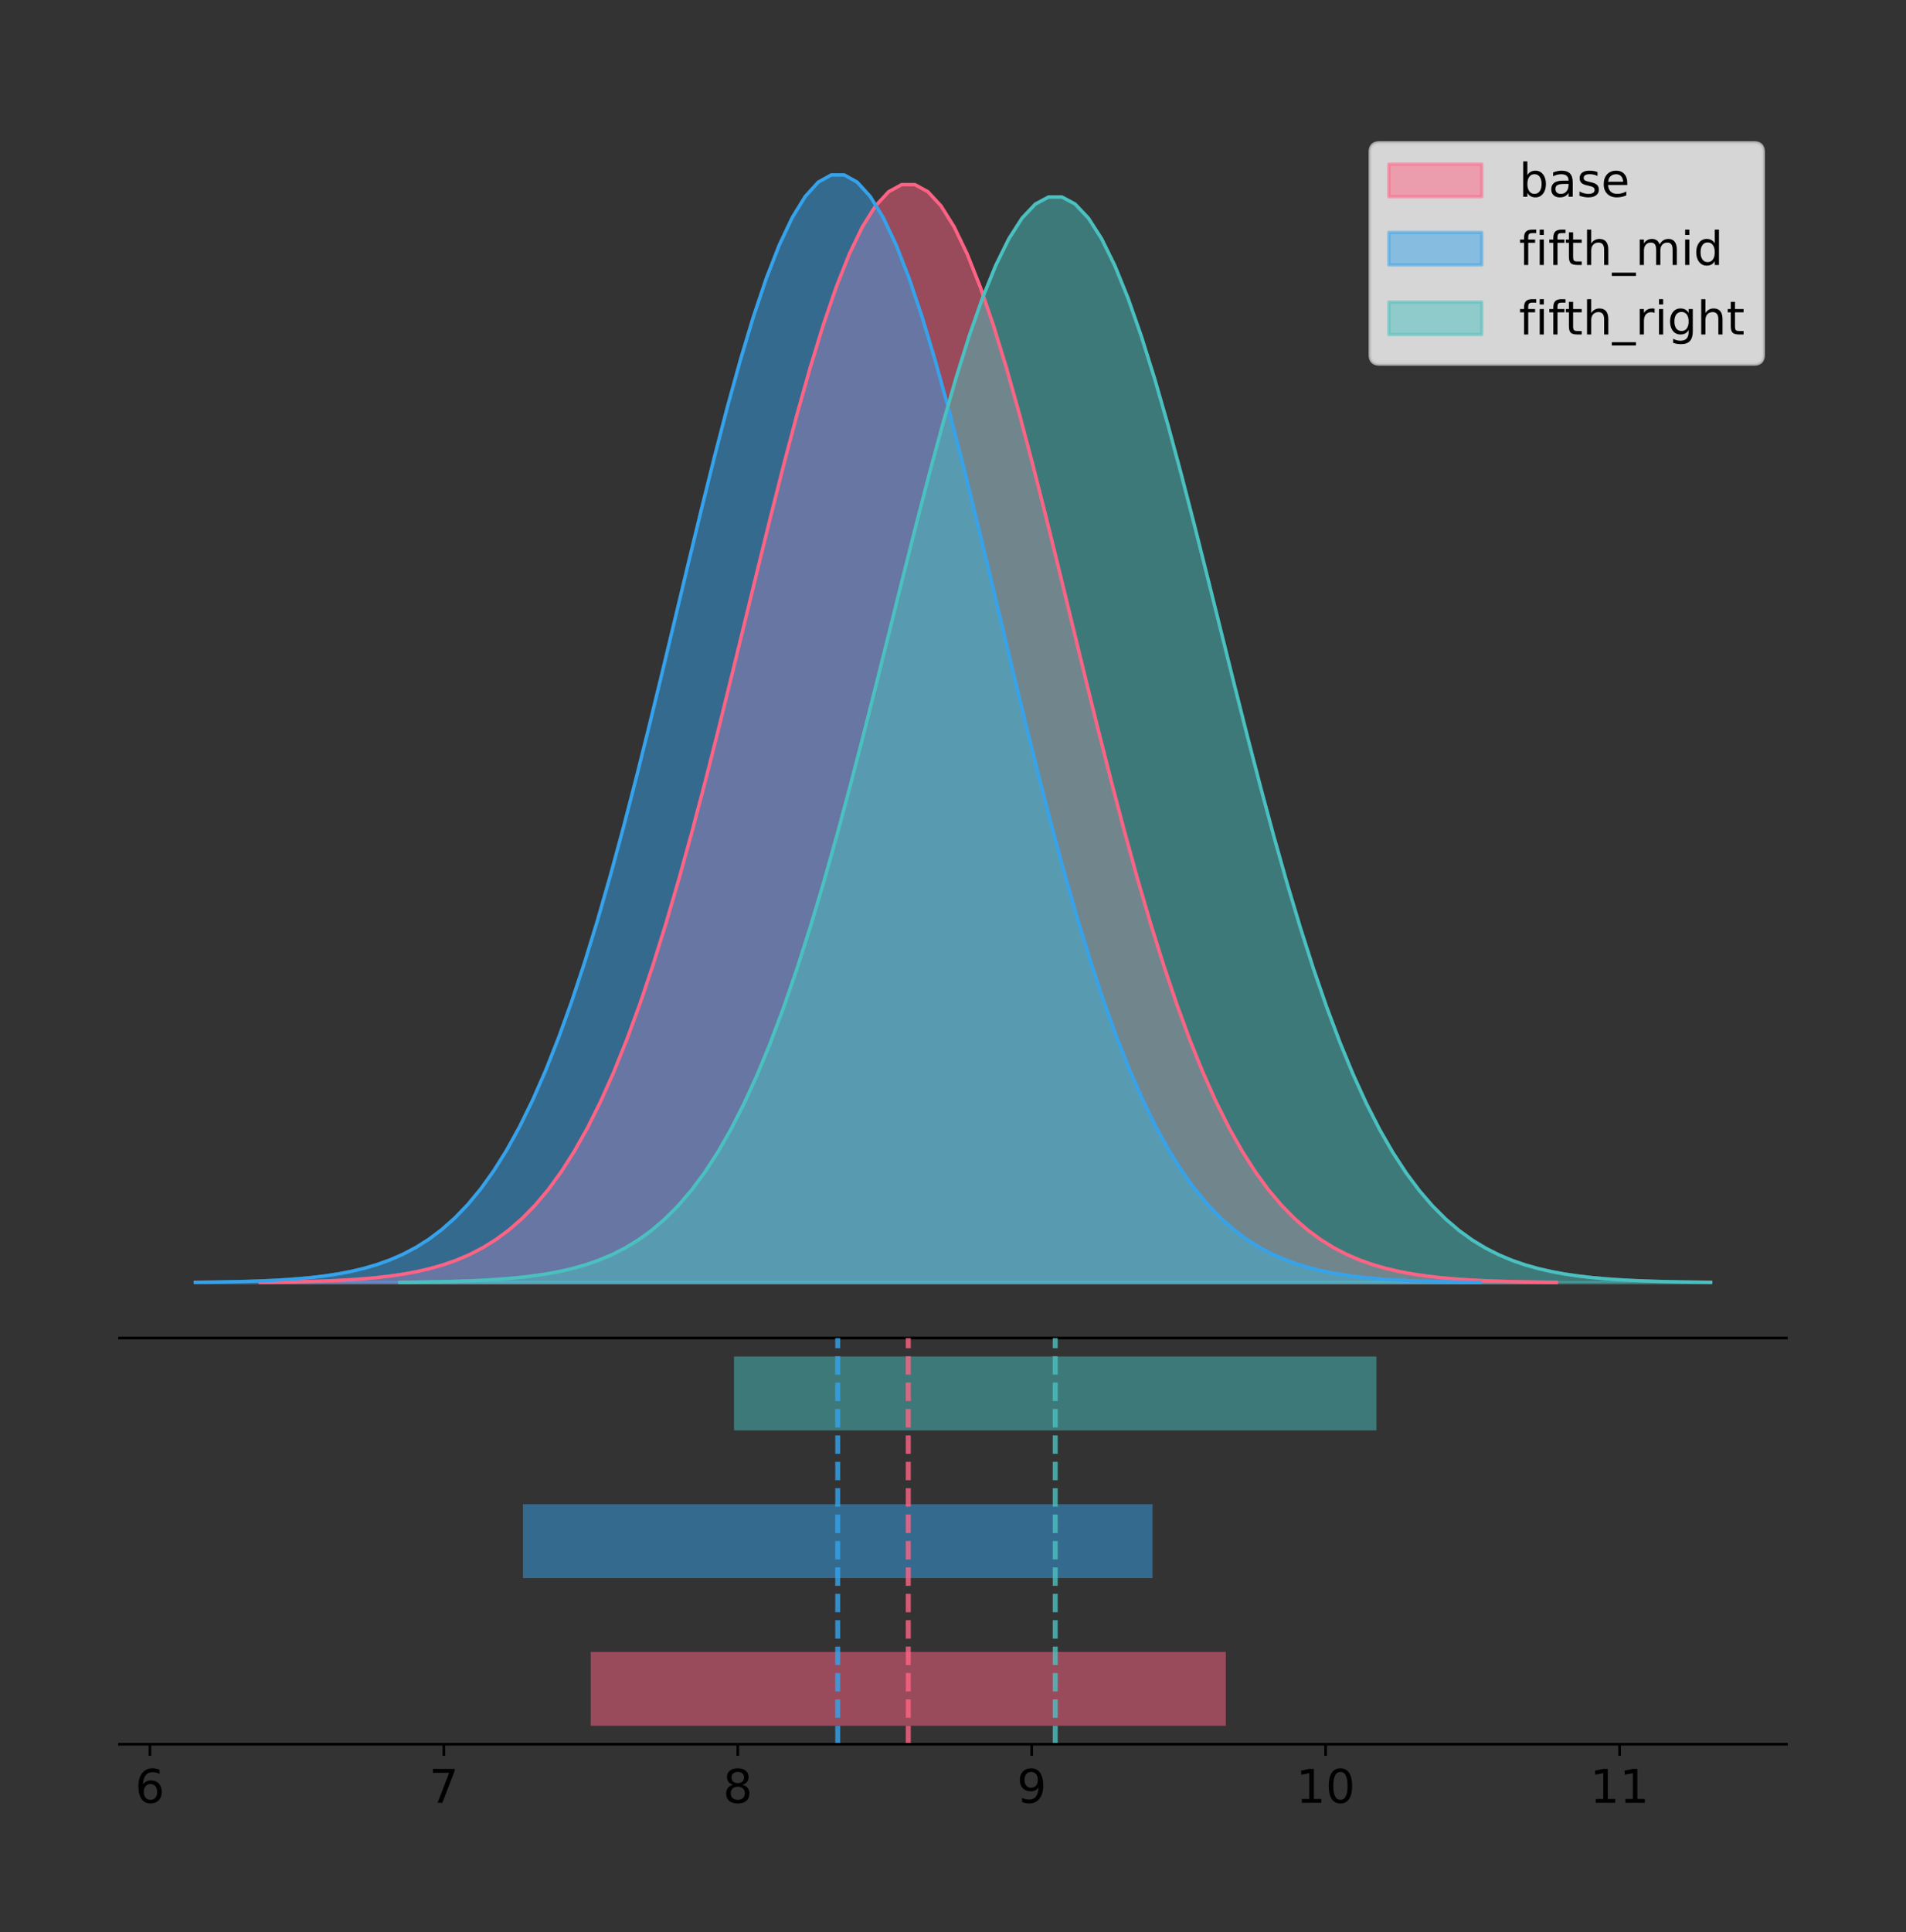 <?xml version="1.0" encoding="utf-8" standalone="no"?>
<!DOCTYPE svg PUBLIC "-//W3C//DTD SVG 1.1//EN"
  "http://www.w3.org/Graphics/SVG/1.1/DTD/svg11.dtd">
<!-- Created with matplotlib (https://matplotlib.org/) -->
<svg height="581.789pt" version="1.1" viewBox="0 0 574.2 581.789" width="574.2pt" xmlns="http://www.w3.org/2000/svg" xmlns:xlink="http://www.w3.org/1999/xlink">
 <rect x="0" y="0" width="574.2" height="581.789" fill="#333333" stroke="none"/>
 <defs>
  <style type="text/css">
*{stroke-linecap:butt;stroke-linejoin:round;}
  </style>
 </defs>
 <g id="figure_1">
  <g id="patch_1">
   <path d="M 0 581.789 
L 574.2 581.789 
L 574.2 0 
L 0 0 
z
" style="fill:none;"/>
  </g>
  <g id="axes_1">
   <g id="patch_2">
    <path d="M 36 402.93 
L 538.2 402.93 
L 538.2 36 
L 36 36 
z
" style="fill:none;"/>
   </g>
   <g id="PolyCollection_1">
    <defs>
     <path d="M 78.378 -195.538 
L 78.378 -195.649 
L 82.322 -195.691 
L 86.266 -195.747 
L 90.211 -195.822 
L 94.155 -195.922 
L 98.099 -196.053 
L 102.044 -196.224 
L 105.988 -196.447 
L 109.933 -196.734 
L 113.877 -197.101 
L 117.821 -197.567 
L 121.766 -198.156 
L 125.71 -198.893 
L 129.654 -199.81 
L 133.599 -200.943 
L 137.543 -202.33 
L 141.487 -204.019 
L 145.432 -206.058 
L 149.376 -208.503 
L 153.321 -211.412 
L 157.265 -214.847 
L 161.209 -218.873 
L 165.154 -223.554 
L 169.098 -228.956 
L 173.042 -235.14 
L 176.987 -242.162 
L 180.931 -250.073 
L 184.875 -258.911 
L 188.82 -268.701 
L 192.764 -279.454 
L 196.709 -291.162 
L 200.653 -303.793 
L 204.597 -317.295 
L 208.542 -331.59 
L 212.486 -346.574 
L 216.43 -362.116 
L 220.375 -378.063 
L 224.319 -394.234 
L 228.263 -410.429 
L 232.208 -426.433 
L 236.152 -442.013 
L 240.097 -456.933 
L 244.041 -470.951 
L 247.985 -483.832 
L 251.93 -495.351 
L 255.874 -505.302 
L 259.818 -513.499 
L 263.763 -519.79 
L 267.707 -524.052 
L 271.651 -526.204 
L 275.596 -526.204 
L 279.54 -524.052 
L 283.485 -519.79 
L 287.429 -513.499 
L 291.373 -505.302 
L 295.318 -495.351 
L 299.262 -483.832 
L 303.206 -470.951 
L 307.151 -456.933 
L 311.095 -442.013 
L 315.039 -426.433 
L 318.984 -410.429 
L 322.928 -394.234 
L 326.873 -378.063 
L 330.817 -362.116 
L 334.761 -346.574 
L 338.706 -331.59 
L 342.65 -317.295 
L 346.594 -303.793 
L 350.539 -291.162 
L 354.483 -279.454 
L 358.427 -268.701 
L 362.372 -258.911 
L 366.316 -250.073 
L 370.261 -242.162 
L 374.205 -235.14 
L 378.149 -228.956 
L 382.094 -223.554 
L 386.038 -218.873 
L 389.982 -214.847 
L 393.927 -211.412 
L 397.871 -208.503 
L 401.815 -206.058 
L 405.76 -204.019 
L 409.704 -202.33 
L 413.649 -200.943 
L 417.593 -199.81 
L 421.537 -198.893 
L 425.482 -198.156 
L 429.426 -197.567 
L 433.37 -197.101 
L 437.315 -196.734 
L 441.259 -196.447 
L 445.203 -196.224 
L 449.148 -196.053 
L 453.092 -195.922 
L 457.037 -195.822 
L 460.981 -195.747 
L 464.925 -195.691 
L 468.87 -195.649 
L 468.87 -195.538 
L 468.87 -195.538 
L 464.925 -195.538 
L 460.981 -195.538 
L 457.037 -195.538 
L 453.092 -195.538 
L 449.148 -195.538 
L 445.203 -195.538 
L 441.259 -195.538 
L 437.315 -195.538 
L 433.37 -195.538 
L 429.426 -195.538 
L 425.482 -195.538 
L 421.537 -195.538 
L 417.593 -195.538 
L 413.649 -195.538 
L 409.704 -195.538 
L 405.76 -195.538 
L 401.815 -195.538 
L 397.871 -195.538 
L 393.927 -195.538 
L 389.982 -195.538 
L 386.038 -195.538 
L 382.094 -195.538 
L 378.149 -195.538 
L 374.205 -195.538 
L 370.261 -195.538 
L 366.316 -195.538 
L 362.372 -195.538 
L 358.427 -195.538 
L 354.483 -195.538 
L 350.539 -195.538 
L 346.594 -195.538 
L 342.65 -195.538 
L 338.706 -195.538 
L 334.761 -195.538 
L 330.817 -195.538 
L 326.873 -195.538 
L 322.928 -195.538 
L 318.984 -195.538 
L 315.039 -195.538 
L 311.095 -195.538 
L 307.151 -195.538 
L 303.206 -195.538 
L 299.262 -195.538 
L 295.318 -195.538 
L 291.373 -195.538 
L 287.429 -195.538 
L 283.485 -195.538 
L 279.54 -195.538 
L 275.596 -195.538 
L 271.651 -195.538 
L 267.707 -195.538 
L 263.763 -195.538 
L 259.818 -195.538 
L 255.874 -195.538 
L 251.93 -195.538 
L 247.985 -195.538 
L 244.041 -195.538 
L 240.097 -195.538 
L 236.152 -195.538 
L 232.208 -195.538 
L 228.263 -195.538 
L 224.319 -195.538 
L 220.375 -195.538 
L 216.43 -195.538 
L 212.486 -195.538 
L 208.542 -195.538 
L 204.597 -195.538 
L 200.653 -195.538 
L 196.709 -195.538 
L 192.764 -195.538 
L 188.82 -195.538 
L 184.875 -195.538 
L 180.931 -195.538 
L 176.987 -195.538 
L 173.042 -195.538 
L 169.098 -195.538 
L 165.154 -195.538 
L 161.209 -195.538 
L 157.265 -195.538 
L 153.321 -195.538 
L 149.376 -195.538 
L 145.432 -195.538 
L 141.487 -195.538 
L 137.543 -195.538 
L 133.599 -195.538 
L 129.654 -195.538 
L 125.71 -195.538 
L 121.766 -195.538 
L 117.821 -195.538 
L 113.877 -195.538 
L 109.933 -195.538 
L 105.988 -195.538 
L 102.044 -195.538 
L 98.099 -195.538 
L 94.155 -195.538 
L 90.211 -195.538 
L 86.266 -195.538 
L 82.322 -195.538 
L 78.378 -195.538 
z
" id="mff98fc9506" style="stroke:#ff6384;stroke-opacity:0.5;"/>
    </defs>
    <g clip-path="url(#pca74411982)">
     <use style="fill:#ff6384;fill-opacity:0.5;stroke:#ff6384;stroke-opacity:0.5;" x="0" xlink:href="#mff98fc9506" y="581.789"/>
    </g>
   </g>
   <g id="PolyCollection_2">
    <defs>
     <path d="M 58.827 -195.538 
L 58.827 -195.65 
L 62.737 -195.692 
L 66.647 -195.749 
L 70.557 -195.825 
L 74.467 -195.925 
L 78.377 -196.058 
L 82.287 -196.23 
L 86.197 -196.455 
L 90.107 -196.744 
L 94.017 -197.115 
L 97.927 -197.585 
L 101.837 -198.179 
L 105.747 -198.923 
L 109.657 -199.848 
L 113.567 -200.99 
L 117.477 -202.39 
L 121.387 -204.093 
L 125.297 -206.151 
L 129.207 -208.617 
L 133.117 -211.552 
L 137.027 -215.017 
L 140.937 -219.078 
L 144.847 -223.801 
L 148.757 -229.25 
L 152.667 -235.488 
L 156.577 -242.572 
L 160.487 -250.552 
L 164.397 -259.468 
L 168.307 -269.344 
L 172.217 -280.192 
L 176.127 -292.002 
L 180.037 -304.744 
L 183.947 -318.365 
L 187.857 -332.786 
L 191.767 -347.901 
L 195.677 -363.58 
L 199.587 -379.667 
L 203.497 -395.98 
L 207.407 -412.318 
L 211.317 -428.462 
L 215.227 -444.18 
L 219.137 -459.23 
L 223.047 -473.372 
L 226.957 -486.366 
L 230.867 -497.987 
L 234.777 -508.025 
L 238.687 -516.294 
L 242.597 -522.64 
L 246.507 -526.94 
L 250.417 -529.111 
L 254.327 -529.111 
L 258.237 -526.94 
L 262.147 -522.64 
L 266.057 -516.294 
L 269.967 -508.025 
L 273.877 -497.987 
L 277.787 -486.366 
L 281.697 -473.372 
L 285.607 -459.23 
L 289.517 -444.18 
L 293.427 -428.462 
L 297.337 -412.318 
L 301.247 -395.98 
L 305.157 -379.667 
L 309.067 -363.58 
L 312.977 -347.901 
L 316.887 -332.786 
L 320.797 -318.365 
L 324.707 -304.744 
L 328.617 -292.002 
L 332.527 -280.192 
L 336.437 -269.344 
L 340.347 -259.468 
L 344.257 -250.552 
L 348.167 -242.572 
L 352.077 -235.488 
L 355.987 -229.25 
L 359.897 -223.801 
L 363.807 -219.078 
L 367.717 -215.017 
L 371.627 -211.552 
L 375.537 -208.617 
L 379.447 -206.151 
L 383.357 -204.093 
L 387.267 -202.39 
L 391.177 -200.99 
L 395.087 -199.848 
L 398.997 -198.923 
L 402.907 -198.179 
L 406.817 -197.585 
L 410.727 -197.115 
L 414.637 -196.744 
L 418.547 -196.455 
L 422.457 -196.23 
L 426.367 -196.058 
L 430.277 -195.925 
L 434.187 -195.825 
L 438.097 -195.749 
L 442.007 -195.692 
L 445.917 -195.65 
L 445.917 -195.538 
L 445.917 -195.538 
L 442.007 -195.538 
L 438.097 -195.538 
L 434.187 -195.538 
L 430.277 -195.538 
L 426.367 -195.538 
L 422.457 -195.538 
L 418.547 -195.538 
L 414.637 -195.538 
L 410.727 -195.538 
L 406.817 -195.538 
L 402.907 -195.538 
L 398.997 -195.538 
L 395.087 -195.538 
L 391.177 -195.538 
L 387.267 -195.538 
L 383.357 -195.538 
L 379.447 -195.538 
L 375.537 -195.538 
L 371.627 -195.538 
L 367.717 -195.538 
L 363.807 -195.538 
L 359.897 -195.538 
L 355.987 -195.538 
L 352.077 -195.538 
L 348.167 -195.538 
L 344.257 -195.538 
L 340.347 -195.538 
L 336.437 -195.538 
L 332.527 -195.538 
L 328.617 -195.538 
L 324.707 -195.538 
L 320.797 -195.538 
L 316.887 -195.538 
L 312.977 -195.538 
L 309.067 -195.538 
L 305.157 -195.538 
L 301.247 -195.538 
L 297.337 -195.538 
L 293.427 -195.538 
L 289.517 -195.538 
L 285.607 -195.538 
L 281.697 -195.538 
L 277.787 -195.538 
L 273.877 -195.538 
L 269.967 -195.538 
L 266.057 -195.538 
L 262.147 -195.538 
L 258.237 -195.538 
L 254.327 -195.538 
L 250.417 -195.538 
L 246.507 -195.538 
L 242.597 -195.538 
L 238.687 -195.538 
L 234.777 -195.538 
L 230.867 -195.538 
L 226.957 -195.538 
L 223.047 -195.538 
L 219.137 -195.538 
L 215.227 -195.538 
L 211.317 -195.538 
L 207.407 -195.538 
L 203.497 -195.538 
L 199.587 -195.538 
L 195.677 -195.538 
L 191.767 -195.538 
L 187.857 -195.538 
L 183.947 -195.538 
L 180.037 -195.538 
L 176.127 -195.538 
L 172.217 -195.538 
L 168.307 -195.538 
L 164.397 -195.538 
L 160.487 -195.538 
L 156.577 -195.538 
L 152.667 -195.538 
L 148.757 -195.538 
L 144.847 -195.538 
L 140.937 -195.538 
L 137.027 -195.538 
L 133.117 -195.538 
L 129.207 -195.538 
L 125.297 -195.538 
L 121.387 -195.538 
L 117.477 -195.538 
L 113.567 -195.538 
L 109.657 -195.538 
L 105.747 -195.538 
L 101.837 -195.538 
L 97.927 -195.538 
L 94.017 -195.538 
L 90.107 -195.538 
L 86.197 -195.538 
L 82.287 -195.538 
L 78.377 -195.538 
L 74.467 -195.538 
L 70.557 -195.538 
L 66.647 -195.538 
L 62.737 -195.538 
L 58.827 -195.538 
z
" id="m3a71ff2c5d" style="stroke:#36a2eb;stroke-opacity:0.5;"/>
    </defs>
    <g clip-path="url(#pca74411982)">
     <use style="fill:#36a2eb;fill-opacity:0.5;stroke:#36a2eb;stroke-opacity:0.5;" x="0" xlink:href="#m3a71ff2c5d" y="581.789"/>
    </g>
   </g>
   <g id="PolyCollection_3">
    <defs>
     <path d="M 120.423 -195.538 
L 120.423 -195.648 
L 124.412 -195.689 
L 128.402 -195.745 
L 132.391 -195.819 
L 136.381 -195.918 
L 140.37 -196.047 
L 144.359 -196.217 
L 148.349 -196.437 
L 152.338 -196.72 
L 156.328 -197.083 
L 160.317 -197.545 
L 164.306 -198.126 
L 168.296 -198.855 
L 172.285 -199.762 
L 176.274 -200.882 
L 180.264 -202.254 
L 184.253 -203.923 
L 188.243 -205.939 
L 192.232 -208.357 
L 196.221 -211.233 
L 200.211 -214.629 
L 204.2 -218.61 
L 208.19 -223.238 
L 212.179 -228.579 
L 216.168 -234.693 
L 220.158 -241.636 
L 224.147 -249.458 
L 228.137 -258.195 
L 232.126 -267.875 
L 236.115 -278.507 
L 240.105 -290.082 
L 244.094 -302.571 
L 248.084 -315.921 
L 252.073 -330.054 
L 256.062 -344.869 
L 260.052 -360.236 
L 264.041 -376.002 
L 268.03 -391.991 
L 272.02 -408.004 
L 276.009 -423.827 
L 279.999 -439.231 
L 283.988 -453.982 
L 287.977 -467.842 
L 291.967 -480.578 
L 295.956 -491.967 
L 299.946 -501.806 
L 303.935 -509.911 
L 307.924 -516.13 
L 311.914 -520.344 
L 315.903 -522.472 
L 319.893 -522.472 
L 323.882 -520.344 
L 327.871 -516.13 
L 331.861 -509.911 
L 335.85 -501.806 
L 339.84 -491.967 
L 343.829 -480.578 
L 347.818 -467.842 
L 351.808 -453.982 
L 355.797 -439.231 
L 359.786 -423.827 
L 363.776 -408.004 
L 367.765 -391.991 
L 371.755 -376.002 
L 375.744 -360.236 
L 379.733 -344.869 
L 383.723 -330.054 
L 387.712 -315.921 
L 391.702 -302.571 
L 395.691 -290.082 
L 399.68 -278.507 
L 403.67 -267.875 
L 407.659 -258.195 
L 411.649 -249.458 
L 415.638 -241.636 
L 419.627 -234.693 
L 423.617 -228.579 
L 427.606 -223.238 
L 431.596 -218.61 
L 435.585 -214.629 
L 439.574 -211.233 
L 443.564 -208.357 
L 447.553 -205.939 
L 451.542 -203.923 
L 455.532 -202.254 
L 459.521 -200.882 
L 463.511 -199.762 
L 467.5 -198.855 
L 471.489 -198.126 
L 475.479 -197.545 
L 479.468 -197.083 
L 483.458 -196.72 
L 487.447 -196.437 
L 491.436 -196.217 
L 495.426 -196.047 
L 499.415 -195.918 
L 503.405 -195.819 
L 507.394 -195.745 
L 511.383 -195.689 
L 515.373 -195.648 
L 515.373 -195.538 
L 515.373 -195.538 
L 511.383 -195.538 
L 507.394 -195.538 
L 503.405 -195.538 
L 499.415 -195.538 
L 495.426 -195.538 
L 491.436 -195.538 
L 487.447 -195.538 
L 483.458 -195.538 
L 479.468 -195.538 
L 475.479 -195.538 
L 471.489 -195.538 
L 467.5 -195.538 
L 463.511 -195.538 
L 459.521 -195.538 
L 455.532 -195.538 
L 451.542 -195.538 
L 447.553 -195.538 
L 443.564 -195.538 
L 439.574 -195.538 
L 435.585 -195.538 
L 431.596 -195.538 
L 427.606 -195.538 
L 423.617 -195.538 
L 419.627 -195.538 
L 415.638 -195.538 
L 411.649 -195.538 
L 407.659 -195.538 
L 403.67 -195.538 
L 399.68 -195.538 
L 395.691 -195.538 
L 391.702 -195.538 
L 387.712 -195.538 
L 383.723 -195.538 
L 379.733 -195.538 
L 375.744 -195.538 
L 371.755 -195.538 
L 367.765 -195.538 
L 363.776 -195.538 
L 359.786 -195.538 
L 355.797 -195.538 
L 351.808 -195.538 
L 347.818 -195.538 
L 343.829 -195.538 
L 339.84 -195.538 
L 335.85 -195.538 
L 331.861 -195.538 
L 327.871 -195.538 
L 323.882 -195.538 
L 319.893 -195.538 
L 315.903 -195.538 
L 311.914 -195.538 
L 307.924 -195.538 
L 303.935 -195.538 
L 299.946 -195.538 
L 295.956 -195.538 
L 291.967 -195.538 
L 287.977 -195.538 
L 283.988 -195.538 
L 279.999 -195.538 
L 276.009 -195.538 
L 272.02 -195.538 
L 268.03 -195.538 
L 264.041 -195.538 
L 260.052 -195.538 
L 256.062 -195.538 
L 252.073 -195.538 
L 248.084 -195.538 
L 244.094 -195.538 
L 240.105 -195.538 
L 236.115 -195.538 
L 232.126 -195.538 
L 228.137 -195.538 
L 224.147 -195.538 
L 220.158 -195.538 
L 216.168 -195.538 
L 212.179 -195.538 
L 208.19 -195.538 
L 204.2 -195.538 
L 200.211 -195.538 
L 196.221 -195.538 
L 192.232 -195.538 
L 188.243 -195.538 
L 184.253 -195.538 
L 180.264 -195.538 
L 176.274 -195.538 
L 172.285 -195.538 
L 168.296 -195.538 
L 164.306 -195.538 
L 160.317 -195.538 
L 156.328 -195.538 
L 152.338 -195.538 
L 148.349 -195.538 
L 144.359 -195.538 
L 140.37 -195.538 
L 136.381 -195.538 
L 132.391 -195.538 
L 128.402 -195.538 
L 124.412 -195.538 
L 120.423 -195.538 
z
" id="ma38d386763" style="stroke:#4bc0c0;stroke-opacity:0.5;"/>
    </defs>
    <g clip-path="url(#pca74411982)">
     <use style="fill:#4bc0c0;fill-opacity:0.5;stroke:#4bc0c0;stroke-opacity:0.5;" x="0" xlink:href="#ma38d386763" y="581.789"/>
    </g>
   </g>
   <g id="line2d_1">
    <path clip-path="url(#pca74411982)" d="M 78.378 386.14 
L 82.322 386.098 
L 86.266 386.042 
L 90.211 385.967 
L 94.155 385.867 
L 98.099 385.736 
L 102.044 385.565 
L 105.988 385.342 
L 109.933 385.056 
L 113.877 384.688 
L 117.821 384.222 
L 121.766 383.633 
L 125.71 382.896 
L 129.654 381.979 
L 133.599 380.847 
L 137.543 379.459 
L 141.487 377.771 
L 145.432 375.731 
L 149.376 373.286 
L 153.321 370.377 
L 157.265 366.942 
L 161.209 362.916 
L 165.154 358.235 
L 169.098 352.833 
L 173.042 346.649 
L 176.987 339.627 
L 180.931 331.716 
L 184.875 322.879 
L 188.82 313.088 
L 192.764 302.335 
L 196.709 290.628 
L 200.653 277.996 
L 204.597 264.494 
L 208.542 250.199 
L 212.486 235.216 
L 216.43 219.673 
L 220.375 203.727 
L 224.319 187.556 
L 228.263 171.36 
L 232.208 155.356 
L 236.152 139.776 
L 240.097 124.857 
L 244.041 110.839 
L 247.985 97.957 
L 251.93 86.438 
L 255.874 76.488 
L 259.818 68.29 
L 263.763 62 
L 267.707 57.737 
L 271.651 55.585 
L 275.596 55.585 
L 279.54 57.737 
L 283.485 62 
L 287.429 68.29 
L 291.373 76.488 
L 295.318 86.438 
L 299.262 97.957 
L 303.206 110.839 
L 307.151 124.857 
L 311.095 139.776 
L 315.039 155.356 
L 318.984 171.36 
L 322.928 187.556 
L 326.873 203.727 
L 330.817 219.673 
L 334.761 235.216 
L 338.706 250.199 
L 342.65 264.494 
L 346.594 277.996 
L 350.539 290.628 
L 354.483 302.335 
L 358.427 313.088 
L 362.372 322.879 
L 366.316 331.716 
L 370.261 339.627 
L 374.205 346.649 
L 378.149 352.833 
L 382.094 358.235 
L 386.038 362.916 
L 389.982 366.942 
L 393.927 370.377 
L 397.871 373.286 
L 401.815 375.731 
L 405.76 377.771 
L 409.704 379.459 
L 413.649 380.847 
L 417.593 381.979 
L 421.537 382.896 
L 425.482 383.633 
L 429.426 384.222 
L 433.37 384.688 
L 437.315 385.056 
L 441.259 385.342 
L 445.203 385.565 
L 449.148 385.736 
L 453.092 385.867 
L 457.037 385.967 
L 460.981 386.042 
L 464.925 386.098 
L 468.87 386.14 
" style="fill:none;stroke:#ff6384;stroke-linecap:square;"/>
   </g>
   <g id="line2d_2">
    <path clip-path="url(#pca74411982)" d="M 58.827 386.139 
L 62.737 386.097 
L 66.647 386.04 
L 70.557 385.965 
L 74.467 385.864 
L 78.377 385.732 
L 82.287 385.559 
L 86.197 385.334 
L 90.107 385.045 
L 94.017 384.675 
L 97.927 384.204 
L 101.837 383.61 
L 105.747 382.867 
L 109.657 381.941 
L 113.567 380.799 
L 117.477 379.399 
L 121.387 377.696 
L 125.297 375.639 
L 129.207 373.172 
L 133.117 370.238 
L 137.027 366.772 
L 140.937 362.711 
L 144.847 357.989 
L 148.757 352.539 
L 152.667 346.301 
L 156.577 339.217 
L 160.487 331.237 
L 164.397 322.322 
L 168.307 312.445 
L 172.217 301.597 
L 176.127 289.787 
L 180.037 277.045 
L 183.947 263.424 
L 187.857 249.004 
L 191.767 233.888 
L 195.677 218.209 
L 199.587 202.123 
L 203.497 185.809 
L 207.407 169.471 
L 211.317 153.327 
L 215.227 137.61 
L 219.137 122.559 
L 223.047 108.418 
L 226.957 95.423 
L 230.867 83.803 
L 234.777 73.765 
L 238.687 65.495 
L 242.597 59.15 
L 246.507 54.85 
L 250.417 52.679 
L 254.327 52.679 
L 258.237 54.85 
L 262.147 59.15 
L 266.057 65.495 
L 269.967 73.765 
L 273.877 83.803 
L 277.787 95.423 
L 281.697 108.418 
L 285.607 122.559 
L 289.517 137.61 
L 293.427 153.327 
L 297.337 169.471 
L 301.247 185.809 
L 305.157 202.123 
L 309.067 218.209 
L 312.977 233.888 
L 316.887 249.004 
L 320.797 263.424 
L 324.707 277.045 
L 328.617 289.787 
L 332.527 301.597 
L 336.437 312.445 
L 340.347 322.322 
L 344.257 331.237 
L 348.167 339.217 
L 352.077 346.301 
L 355.987 352.539 
L 359.897 357.989 
L 363.807 362.711 
L 367.717 366.772 
L 371.627 370.238 
L 375.537 373.172 
L 379.447 375.639 
L 383.357 377.696 
L 387.267 379.399 
L 391.177 380.799 
L 395.087 381.941 
L 398.997 382.867 
L 402.907 383.61 
L 406.817 384.204 
L 410.727 384.675 
L 414.637 385.045 
L 418.547 385.334 
L 422.457 385.559 
L 426.367 385.732 
L 430.277 385.864 
L 434.187 385.965 
L 438.097 386.04 
L 442.007 386.097 
L 445.917 386.139 
" style="fill:none;stroke:#36a2eb;stroke-linecap:square;"/>
   </g>
   <g id="line2d_3">
    <path clip-path="url(#pca74411982)" d="M 120.423 386.142 
L 124.412 386.1 
L 128.402 386.045 
L 132.391 385.97 
L 136.381 385.872 
L 140.37 385.742 
L 144.359 385.573 
L 148.349 385.353 
L 152.338 385.069 
L 156.328 384.706 
L 160.317 384.245 
L 164.306 383.663 
L 168.296 382.934 
L 172.285 382.027 
L 176.274 380.908 
L 180.264 379.536 
L 184.253 377.866 
L 188.243 375.85 
L 192.232 373.433 
L 196.221 370.556 
L 200.211 367.16 
L 204.2 363.18 
L 208.19 358.551 
L 212.179 353.21 
L 216.168 347.096 
L 220.158 340.153 
L 224.147 332.332 
L 228.137 323.594 
L 232.126 313.914 
L 236.115 303.282 
L 240.105 291.707 
L 244.094 279.218 
L 248.084 265.869 
L 252.073 251.735 
L 256.062 236.92 
L 260.052 221.553 
L 264.041 205.787 
L 268.03 189.798 
L 272.02 173.785 
L 276.009 157.963 
L 279.999 142.558 
L 283.988 127.807 
L 287.977 113.947 
L 291.967 101.211 
L 295.956 89.822 
L 299.946 79.984 
L 303.935 71.879 
L 307.924 65.66 
L 311.914 61.445 
L 315.903 59.317 
L 319.893 59.317 
L 323.882 61.445 
L 327.871 65.66 
L 331.861 71.879 
L 335.85 79.984 
L 339.84 89.822 
L 343.829 101.211 
L 347.818 113.947 
L 351.808 127.807 
L 355.797 142.558 
L 359.786 157.963 
L 363.776 173.785 
L 367.765 189.798 
L 371.755 205.787 
L 375.744 221.553 
L 379.733 236.92 
L 383.723 251.735 
L 387.712 265.869 
L 391.702 279.218 
L 395.691 291.707 
L 399.68 303.282 
L 403.67 313.914 
L 407.659 323.594 
L 411.649 332.332 
L 415.638 340.153 
L 419.627 347.096 
L 423.617 353.21 
L 427.606 358.551 
L 431.596 363.18 
L 435.585 367.16 
L 439.574 370.556 
L 443.564 373.433 
L 447.553 375.85 
L 451.542 377.866 
L 455.532 379.536 
L 459.521 380.908 
L 463.511 382.027 
L 467.5 382.934 
L 471.489 383.663 
L 475.479 384.245 
L 479.468 384.706 
L 483.458 385.069 
L 487.447 385.353 
L 491.436 385.573 
L 495.426 385.742 
L 499.415 385.872 
L 503.405 385.97 
L 507.394 386.045 
L 511.383 386.1 
L 515.373 386.142 
" style="fill:none;stroke:#4bc0c0;stroke-linecap:square;"/>
   </g>
   <g id="patch_3">
    <path d="M 36 402.93 
L 538.2 402.93 
" style="fill:none;stroke:#000000;stroke-linecap:square;stroke-linejoin:miter;stroke-width:0.8;"/>
   </g>
   <g id="legend_1">
    <g id="patch_4">
     <path d="M 415.602 109.627 
L 528.4 109.627 
Q 531.2 109.627 531.2 106.827 
L 531.2 45.8 
Q 531.2 43 528.4 43 
L 415.602 43 
Q 412.802 43 412.802 45.8 
L 412.802 106.827 
Q 412.802 109.627 415.602 109.627 
z
" style="fill:#ffffff;opacity:0.8;stroke:#cccccc;stroke-linejoin:miter;"/>
    </g>
    <g id="patch_5">
     <path d="M 418.402 59.238 
L 446.402 59.238 
L 446.402 49.438 
L 418.402 49.438 
z
" style="fill:#ff6384;opacity:0.5;stroke:#ff6384;stroke-linejoin:miter;"/>
    </g>
    <g id="text_1">
     <!-- base -->
     <defs>
      <path d="M 48.688 27.297 
Q 48.688 37.203 44.609 42.844 
Q 40.531 48.484 33.406 48.484 
Q 26.266 48.484 22.188 42.844 
Q 18.109 37.203 18.109 27.297 
Q 18.109 17.391 22.188 11.75 
Q 26.266 6.109 33.406 6.109 
Q 40.531 6.109 44.609 11.75 
Q 48.688 17.391 48.688 27.297 
z
M 18.109 46.391 
Q 20.953 51.266 25.266 53.625 
Q 29.594 56 35.594 56 
Q 45.562 56 51.781 48.094 
Q 58.016 40.188 58.016 27.297 
Q 58.016 14.406 51.781 6.484 
Q 45.562 -1.422 35.594 -1.422 
Q 29.594 -1.422 25.266 0.953 
Q 20.953 3.328 18.109 8.203 
L 18.109 0 
L 9.078 0 
L 9.078 75.984 
L 18.109 75.984 
z
" id="DejaVuSans-98"/>
      <path d="M 34.281 27.484 
Q 23.391 27.484 19.188 25 
Q 14.984 22.516 14.984 16.5 
Q 14.984 11.719 18.141 8.906 
Q 21.297 6.109 26.703 6.109 
Q 34.188 6.109 38.703 11.406 
Q 43.219 16.703 43.219 25.484 
L 43.219 27.484 
z
M 52.203 31.203 
L 52.203 0 
L 43.219 0 
L 43.219 8.297 
Q 40.141 3.328 35.547 0.953 
Q 30.953 -1.422 24.312 -1.422 
Q 15.922 -1.422 10.953 3.297 
Q 6 8.016 6 15.922 
Q 6 25.141 12.172 29.828 
Q 18.359 34.516 30.609 34.516 
L 43.219 34.516 
L 43.219 35.406 
Q 43.219 41.609 39.141 45 
Q 35.062 48.391 27.688 48.391 
Q 23 48.391 18.547 47.266 
Q 14.109 46.141 10.016 43.891 
L 10.016 52.203 
Q 14.938 54.109 19.578 55.047 
Q 24.219 56 28.609 56 
Q 40.484 56 46.344 49.844 
Q 52.203 43.703 52.203 31.203 
z
" id="DejaVuSans-97"/>
      <path d="M 44.281 53.078 
L 44.281 44.578 
Q 40.484 46.531 36.375 47.5 
Q 32.281 48.484 27.875 48.484 
Q 21.188 48.484 17.844 46.438 
Q 14.5 44.391 14.5 40.281 
Q 14.5 37.156 16.891 35.375 
Q 19.281 33.594 26.516 31.984 
L 29.594 31.297 
Q 39.156 29.25 43.188 25.516 
Q 47.219 21.781 47.219 15.094 
Q 47.219 7.469 41.188 3.016 
Q 35.156 -1.422 24.609 -1.422 
Q 20.219 -1.422 15.453 -0.562 
Q 10.688 0.297 5.422 2 
L 5.422 11.281 
Q 10.406 8.688 15.234 7.391 
Q 20.062 6.109 24.812 6.109 
Q 31.156 6.109 34.562 8.281 
Q 37.984 10.453 37.984 14.406 
Q 37.984 18.062 35.516 20.016 
Q 33.062 21.969 24.703 23.781 
L 21.578 24.516 
Q 13.234 26.266 9.516 29.906 
Q 5.812 33.547 5.812 39.891 
Q 5.812 47.609 11.281 51.797 
Q 16.75 56 26.812 56 
Q 31.781 56 36.172 55.266 
Q 40.578 54.547 44.281 53.078 
z
" id="DejaVuSans-115"/>
      <path d="M 56.203 29.594 
L 56.203 25.203 
L 14.891 25.203 
Q 15.484 15.922 20.484 11.062 
Q 25.484 6.203 34.422 6.203 
Q 39.594 6.203 44.453 7.469 
Q 49.312 8.734 54.109 11.281 
L 54.109 2.781 
Q 49.266 0.734 44.188 -0.344 
Q 39.109 -1.422 33.891 -1.422 
Q 20.797 -1.422 13.156 6.188 
Q 5.516 13.812 5.516 26.812 
Q 5.516 40.234 12.766 48.109 
Q 20.016 56 32.328 56 
Q 43.359 56 49.781 48.891 
Q 56.203 41.797 56.203 29.594 
z
M 47.219 32.234 
Q 47.125 39.594 43.094 43.984 
Q 39.062 48.391 32.422 48.391 
Q 24.906 48.391 20.391 44.141 
Q 15.875 39.891 15.188 32.172 
z
" id="DejaVuSans-101"/>
     </defs>
     <g transform="translate(457.602 59.238)scale(0.14 -0.14)">
      <use xlink:href="#DejaVuSans-98"/>
      <use x="63.477" xlink:href="#DejaVuSans-97"/>
      <use x="124.756" xlink:href="#DejaVuSans-115"/>
      <use x="176.855" xlink:href="#DejaVuSans-101"/>
     </g>
    </g>
    <g id="patch_6">
     <path d="M 418.402 79.787 
L 446.402 79.787 
L 446.402 69.987 
L 418.402 69.987 
z
" style="fill:#36a2eb;opacity:0.5;stroke:#36a2eb;stroke-linejoin:miter;"/>
    </g>
    <g id="text_2">
     <!-- fifth_mid -->
     <defs>
      <path d="M 37.109 75.984 
L 37.109 68.5 
L 28.516 68.5 
Q 23.688 68.5 21.797 66.547 
Q 19.922 64.594 19.922 59.516 
L 19.922 54.688 
L 34.719 54.688 
L 34.719 47.703 
L 19.922 47.703 
L 19.922 0 
L 10.891 0 
L 10.891 47.703 
L 2.297 47.703 
L 2.297 54.688 
L 10.891 54.688 
L 10.891 58.5 
Q 10.891 67.625 15.141 71.797 
Q 19.391 75.984 28.609 75.984 
z
" id="DejaVuSans-102"/>
      <path d="M 9.422 54.688 
L 18.406 54.688 
L 18.406 0 
L 9.422 0 
z
M 9.422 75.984 
L 18.406 75.984 
L 18.406 64.594 
L 9.422 64.594 
z
" id="DejaVuSans-105"/>
      <path d="M 18.312 70.219 
L 18.312 54.688 
L 36.812 54.688 
L 36.812 47.703 
L 18.312 47.703 
L 18.312 18.016 
Q 18.312 11.328 20.141 9.422 
Q 21.969 7.516 27.594 7.516 
L 36.812 7.516 
L 36.812 0 
L 27.594 0 
Q 17.188 0 13.234 3.875 
Q 9.281 7.766 9.281 18.016 
L 9.281 47.703 
L 2.688 47.703 
L 2.688 54.688 
L 9.281 54.688 
L 9.281 70.219 
z
" id="DejaVuSans-116"/>
      <path d="M 54.891 33.016 
L 54.891 0 
L 45.906 0 
L 45.906 32.719 
Q 45.906 40.484 42.875 44.328 
Q 39.844 48.188 33.797 48.188 
Q 26.516 48.188 22.312 43.547 
Q 18.109 38.922 18.109 30.906 
L 18.109 0 
L 9.078 0 
L 9.078 75.984 
L 18.109 75.984 
L 18.109 46.188 
Q 21.344 51.125 25.703 53.562 
Q 30.078 56 35.797 56 
Q 45.219 56 50.047 50.172 
Q 54.891 44.344 54.891 33.016 
z
" id="DejaVuSans-104"/>
      <path d="M 50.984 -16.609 
L 50.984 -23.578 
L -0.984 -23.578 
L -0.984 -16.609 
z
" id="DejaVuSans-95"/>
      <path d="M 52 44.188 
Q 55.375 50.25 60.062 53.125 
Q 64.75 56 71.094 56 
Q 79.641 56 84.281 50.016 
Q 88.922 44.047 88.922 33.016 
L 88.922 0 
L 79.891 0 
L 79.891 32.719 
Q 79.891 40.578 77.094 44.375 
Q 74.312 48.188 68.609 48.188 
Q 61.625 48.188 57.562 43.547 
Q 53.516 38.922 53.516 30.906 
L 53.516 0 
L 44.484 0 
L 44.484 32.719 
Q 44.484 40.625 41.703 44.406 
Q 38.922 48.188 33.109 48.188 
Q 26.219 48.188 22.156 43.531 
Q 18.109 38.875 18.109 30.906 
L 18.109 0 
L 9.078 0 
L 9.078 54.688 
L 18.109 54.688 
L 18.109 46.188 
Q 21.188 51.219 25.484 53.609 
Q 29.781 56 35.688 56 
Q 41.656 56 45.828 52.969 
Q 50 49.953 52 44.188 
z
" id="DejaVuSans-109"/>
      <path d="M 45.406 46.391 
L 45.406 75.984 
L 54.391 75.984 
L 54.391 0 
L 45.406 0 
L 45.406 8.203 
Q 42.578 3.328 38.25 0.953 
Q 33.938 -1.422 27.875 -1.422 
Q 17.969 -1.422 11.734 6.484 
Q 5.516 14.406 5.516 27.297 
Q 5.516 40.188 11.734 48.094 
Q 17.969 56 27.875 56 
Q 33.938 56 38.25 53.625 
Q 42.578 51.266 45.406 46.391 
z
M 14.797 27.297 
Q 14.797 17.391 18.875 11.75 
Q 22.953 6.109 30.078 6.109 
Q 37.203 6.109 41.297 11.75 
Q 45.406 17.391 45.406 27.297 
Q 45.406 37.203 41.297 42.844 
Q 37.203 48.484 30.078 48.484 
Q 22.953 48.484 18.875 42.844 
Q 14.797 37.203 14.797 27.297 
z
" id="DejaVuSans-100"/>
     </defs>
     <g transform="translate(457.602 79.787)scale(0.14 -0.14)">
      <use xlink:href="#DejaVuSans-102"/>
      <use x="35.205" xlink:href="#DejaVuSans-105"/>
      <use x="62.988" xlink:href="#DejaVuSans-102"/>
      <use x="98.178" xlink:href="#DejaVuSans-116"/>
      <use x="137.387" xlink:href="#DejaVuSans-104"/>
      <use x="200.766" xlink:href="#DejaVuSans-95"/>
      <use x="250.766" xlink:href="#DejaVuSans-109"/>
      <use x="348.178" xlink:href="#DejaVuSans-105"/>
      <use x="375.961" xlink:href="#DejaVuSans-100"/>
     </g>
    </g>
    <g id="patch_7">
     <path d="M 418.402 100.726 
L 446.402 100.726 
L 446.402 90.926 
L 418.402 90.926 
z
" style="fill:#4bc0c0;opacity:0.5;stroke:#4bc0c0;stroke-linejoin:miter;"/>
    </g>
    <g id="text_3">
     <!-- fifth_right -->
     <defs>
      <path d="M 41.109 46.297 
Q 39.594 47.172 37.812 47.578 
Q 36.031 48 33.891 48 
Q 26.266 48 22.188 43.047 
Q 18.109 38.094 18.109 28.812 
L 18.109 0 
L 9.078 0 
L 9.078 54.688 
L 18.109 54.688 
L 18.109 46.188 
Q 20.953 51.172 25.484 53.578 
Q 30.031 56 36.531 56 
Q 37.453 56 38.578 55.875 
Q 39.703 55.766 41.062 55.516 
z
" id="DejaVuSans-114"/>
      <path d="M 45.406 27.984 
Q 45.406 37.75 41.375 43.109 
Q 37.359 48.484 30.078 48.484 
Q 22.859 48.484 18.828 43.109 
Q 14.797 37.75 14.797 27.984 
Q 14.797 18.266 18.828 12.891 
Q 22.859 7.516 30.078 7.516 
Q 37.359 7.516 41.375 12.891 
Q 45.406 18.266 45.406 27.984 
z
M 54.391 6.781 
Q 54.391 -7.172 48.188 -13.984 
Q 42 -20.797 29.203 -20.797 
Q 24.469 -20.797 20.266 -20.094 
Q 16.062 -19.391 12.109 -17.922 
L 12.109 -9.188 
Q 16.062 -11.328 19.922 -12.344 
Q 23.781 -13.375 27.781 -13.375 
Q 36.625 -13.375 41.016 -8.766 
Q 45.406 -4.156 45.406 5.172 
L 45.406 9.625 
Q 42.625 4.781 38.281 2.391 
Q 33.938 0 27.875 0 
Q 17.828 0 11.672 7.656 
Q 5.516 15.328 5.516 27.984 
Q 5.516 40.672 11.672 48.328 
Q 17.828 56 27.875 56 
Q 33.938 56 38.281 53.609 
Q 42.625 51.219 45.406 46.391 
L 45.406 54.688 
L 54.391 54.688 
z
" id="DejaVuSans-103"/>
     </defs>
     <g transform="translate(457.602 100.726)scale(0.14 -0.14)">
      <use xlink:href="#DejaVuSans-102"/>
      <use x="35.205" xlink:href="#DejaVuSans-105"/>
      <use x="62.988" xlink:href="#DejaVuSans-102"/>
      <use x="98.178" xlink:href="#DejaVuSans-116"/>
      <use x="137.387" xlink:href="#DejaVuSans-104"/>
      <use x="200.766" xlink:href="#DejaVuSans-95"/>
      <use x="250.766" xlink:href="#DejaVuSans-114"/>
      <use x="291.879" xlink:href="#DejaVuSans-105"/>
      <use x="319.662" xlink:href="#DejaVuSans-103"/>
      <use x="383.139" xlink:href="#DejaVuSans-104"/>
      <use x="446.518" xlink:href="#DejaVuSans-116"/>
     </g>
    </g>
   </g>
  </g>
  <g id="axes_2">
   <g id="patch_8">
    <path d="M 36 525.24 
L 538.2 525.24 
L 538.2 402.93 
L 36 402.93 
z
" style="fill:none;"/>
   </g>
   <g id="patch_9">
    <path clip-path="url(#p4170c6e879)" d="M 177.953 519.68 
L 369.294 519.68 
L 369.294 497.442 
L 177.953 497.442 
z
" style="fill:#ff6384;opacity:0.5;"/>
   </g>
   <g id="patch_10">
    <path clip-path="url(#p4170c6e879)" d="M 157.535 475.204 
L 347.209 475.204 
L 347.209 452.966 
L 157.535 452.966 
z
" style="fill:#36a2eb;opacity:0.5;"/>
   </g>
   <g id="patch_11">
    <path clip-path="url(#p4170c6e879)" d="M 221.135 430.728 
L 414.661 430.728 
L 414.661 408.49 
L 221.135 408.49 
z
" style="fill:#4bc0c0;opacity:0.5;"/>
   </g>
   <g id="matplotlib.axis_1">
    <g id="xtick_1">
     <g id="line2d_4">
      <defs>
       <path d="M 0 0 
L 0 3.5 
" id="m069ebdd22e" style="stroke:#000000;stroke-width:0.8;"/>
      </defs>
      <g>
       <use style="stroke:#000000;stroke-width:0.8;" x="45.169" xlink:href="#m069ebdd22e" y="525.24"/>
      </g>
     </g>
     <g id="text_4">
      <!-- 6 -->
      <defs>
       <path d="M 33.016 40.375 
Q 26.375 40.375 22.484 35.828 
Q 18.609 31.297 18.609 23.391 
Q 18.609 15.531 22.484 10.953 
Q 26.375 6.391 33.016 6.391 
Q 39.656 6.391 43.531 10.953 
Q 47.406 15.531 47.406 23.391 
Q 47.406 31.297 43.531 35.828 
Q 39.656 40.375 33.016 40.375 
z
M 52.594 71.297 
L 52.594 62.312 
Q 48.875 64.062 45.094 64.984 
Q 41.312 65.922 37.594 65.922 
Q 27.828 65.922 22.672 59.328 
Q 17.531 52.734 16.797 39.406 
Q 19.672 43.656 24.016 45.922 
Q 28.375 48.188 33.594 48.188 
Q 44.578 48.188 50.953 41.516 
Q 57.328 34.859 57.328 23.391 
Q 57.328 12.156 50.688 5.359 
Q 44.047 -1.422 33.016 -1.422 
Q 20.359 -1.422 13.672 8.266 
Q 6.984 17.969 6.984 36.375 
Q 6.984 53.656 15.188 63.938 
Q 23.391 74.219 37.203 74.219 
Q 40.922 74.219 44.703 73.484 
Q 48.484 72.75 52.594 71.297 
z
" id="DejaVuSans-54"/>
      </defs>
      <g transform="translate(40.715 542.878)scale(0.14 -0.14)">
       <use xlink:href="#DejaVuSans-54"/>
      </g>
     </g>
    </g>
    <g id="xtick_2">
     <g id="line2d_5">
      <g>
       <use style="stroke:#000000;stroke-width:0.8;" x="133.717" xlink:href="#m069ebdd22e" y="525.24"/>
      </g>
     </g>
     <g id="text_5">
      <!-- 7 -->
      <defs>
       <path d="M 8.203 72.906 
L 55.078 72.906 
L 55.078 68.703 
L 28.609 0 
L 18.312 0 
L 43.219 64.594 
L 8.203 64.594 
z
" id="DejaVuSans-55"/>
      </defs>
      <g transform="translate(129.263 542.878)scale(0.14 -0.14)">
       <use xlink:href="#DejaVuSans-55"/>
      </g>
     </g>
    </g>
    <g id="xtick_3">
     <g id="line2d_6">
      <g>
       <use style="stroke:#000000;stroke-width:0.8;" x="222.266" xlink:href="#m069ebdd22e" y="525.24"/>
      </g>
     </g>
     <g id="text_6">
      <!-- 8 -->
      <defs>
       <path d="M 31.781 34.625 
Q 24.75 34.625 20.719 30.859 
Q 16.703 27.094 16.703 20.516 
Q 16.703 13.922 20.719 10.156 
Q 24.75 6.391 31.781 6.391 
Q 38.812 6.391 42.859 10.172 
Q 46.922 13.969 46.922 20.516 
Q 46.922 27.094 42.891 30.859 
Q 38.875 34.625 31.781 34.625 
z
M 21.922 38.812 
Q 15.578 40.375 12.031 44.719 
Q 8.5 49.078 8.5 55.328 
Q 8.5 64.062 14.719 69.141 
Q 20.953 74.219 31.781 74.219 
Q 42.672 74.219 48.875 69.141 
Q 55.078 64.062 55.078 55.328 
Q 55.078 49.078 51.531 44.719 
Q 48 40.375 41.703 38.812 
Q 48.828 37.156 52.797 32.312 
Q 56.781 27.484 56.781 20.516 
Q 56.781 9.906 50.312 4.234 
Q 43.844 -1.422 31.781 -1.422 
Q 19.734 -1.422 13.25 4.234 
Q 6.781 9.906 6.781 20.516 
Q 6.781 27.484 10.781 32.312 
Q 14.797 37.156 21.922 38.812 
z
M 18.312 54.391 
Q 18.312 48.734 21.844 45.562 
Q 25.391 42.391 31.781 42.391 
Q 38.141 42.391 41.719 45.562 
Q 45.312 48.734 45.312 54.391 
Q 45.312 60.062 41.719 63.234 
Q 38.141 66.406 31.781 66.406 
Q 25.391 66.406 21.844 63.234 
Q 18.312 60.062 18.312 54.391 
z
" id="DejaVuSans-56"/>
      </defs>
      <g transform="translate(217.812 542.878)scale(0.14 -0.14)">
       <use xlink:href="#DejaVuSans-56"/>
      </g>
     </g>
    </g>
    <g id="xtick_4">
     <g id="line2d_7">
      <g>
       <use style="stroke:#000000;stroke-width:0.8;" x="310.814" xlink:href="#m069ebdd22e" y="525.24"/>
      </g>
     </g>
     <g id="text_7">
      <!-- 9 -->
      <defs>
       <path d="M 10.984 1.516 
L 10.984 10.5 
Q 14.703 8.734 18.5 7.812 
Q 22.312 6.891 25.984 6.891 
Q 35.75 6.891 40.891 13.453 
Q 46.047 20.016 46.781 33.406 
Q 43.953 29.203 39.594 26.953 
Q 35.25 24.703 29.984 24.703 
Q 19.047 24.703 12.672 31.312 
Q 6.297 37.938 6.297 49.422 
Q 6.297 60.641 12.938 67.422 
Q 19.578 74.219 30.609 74.219 
Q 43.266 74.219 49.922 64.516 
Q 56.594 54.828 56.594 36.375 
Q 56.594 19.141 48.406 8.859 
Q 40.234 -1.422 26.422 -1.422 
Q 22.703 -1.422 18.891 -0.688 
Q 15.094 0.047 10.984 1.516 
z
M 30.609 32.422 
Q 37.25 32.422 41.125 36.953 
Q 45.016 41.5 45.016 49.422 
Q 45.016 57.281 41.125 61.844 
Q 37.25 66.406 30.609 66.406 
Q 23.969 66.406 20.094 61.844 
Q 16.219 57.281 16.219 49.422 
Q 16.219 41.5 20.094 36.953 
Q 23.969 32.422 30.609 32.422 
z
" id="DejaVuSans-57"/>
      </defs>
      <g transform="translate(306.36 542.878)scale(0.14 -0.14)">
       <use xlink:href="#DejaVuSans-57"/>
      </g>
     </g>
    </g>
    <g id="xtick_5">
     <g id="line2d_8">
      <g>
       <use style="stroke:#000000;stroke-width:0.8;" x="399.362" xlink:href="#m069ebdd22e" y="525.24"/>
      </g>
     </g>
     <g id="text_8">
      <!-- 10 -->
      <defs>
       <path d="M 12.406 8.297 
L 28.516 8.297 
L 28.516 63.922 
L 10.984 60.406 
L 10.984 69.391 
L 28.422 72.906 
L 38.281 72.906 
L 38.281 8.297 
L 54.391 8.297 
L 54.391 0 
L 12.406 0 
z
" id="DejaVuSans-49"/>
       <path d="M 31.781 66.406 
Q 24.172 66.406 20.328 58.906 
Q 16.5 51.422 16.5 36.375 
Q 16.5 21.391 20.328 13.891 
Q 24.172 6.391 31.781 6.391 
Q 39.453 6.391 43.281 13.891 
Q 47.125 21.391 47.125 36.375 
Q 47.125 51.422 43.281 58.906 
Q 39.453 66.406 31.781 66.406 
z
M 31.781 74.219 
Q 44.047 74.219 50.516 64.516 
Q 56.984 54.828 56.984 36.375 
Q 56.984 17.969 50.516 8.266 
Q 44.047 -1.422 31.781 -1.422 
Q 19.531 -1.422 13.062 8.266 
Q 6.594 17.969 6.594 36.375 
Q 6.594 54.828 13.062 64.516 
Q 19.531 74.219 31.781 74.219 
z
" id="DejaVuSans-48"/>
      </defs>
      <g transform="translate(390.455 542.878)scale(0.14 -0.14)">
       <use xlink:href="#DejaVuSans-49"/>
       <use x="63.623" xlink:href="#DejaVuSans-48"/>
      </g>
     </g>
    </g>
    <g id="xtick_6">
     <g id="line2d_9">
      <g>
       <use style="stroke:#000000;stroke-width:0.8;" x="487.911" xlink:href="#m069ebdd22e" y="525.24"/>
      </g>
     </g>
     <g id="text_9">
      <!-- 11 -->
      <g transform="translate(479.003 542.878)scale(0.14 -0.14)">
       <use xlink:href="#DejaVuSans-49"/>
       <use x="63.623" xlink:href="#DejaVuSans-49"/>
      </g>
     </g>
    </g>
   </g>
   <g id="line2d_10">
    <path clip-path="url(#p4170c6e879)" d="M 273.624 525.24 
L 273.624 402.93 
" style="fill:none;stroke:#ff6384;stroke-dasharray:5.55,2.4;stroke-dashoffset:0;stroke-opacity:0.8;stroke-width:1.5;"/>
   </g>
   <g id="line2d_11">
    <path clip-path="url(#p4170c6e879)" d="M 252.372 525.24 
L 252.372 402.93 
" style="fill:none;stroke:#36a2eb;stroke-dasharray:5.55,2.4;stroke-dashoffset:0;stroke-opacity:0.8;stroke-width:1.5;"/>
   </g>
   <g id="line2d_12">
    <path clip-path="url(#p4170c6e879)" d="M 317.898 525.24 
L 317.898 402.93 
" style="fill:none;stroke:#4bc0c0;stroke-dasharray:5.55,2.4;stroke-dashoffset:0;stroke-opacity:0.8;stroke-width:1.5;"/>
   </g>
   <g id="patch_12">
    <path d="M 36 525.24 
L 538.2 525.24 
" style="fill:none;stroke:#000000;stroke-linecap:square;stroke-linejoin:miter;stroke-width:0.8;"/>
   </g>
  </g>
 </g>
 <defs>
  <clipPath id="pca74411982">
   <rect height="366.93" width="502.2" x="36" y="36"/>
  </clipPath>
  <clipPath id="p4170c6e879">
   <rect height="122.31" width="502.2" x="36" y="402.93"/>
  </clipPath>
 </defs>
</svg>
